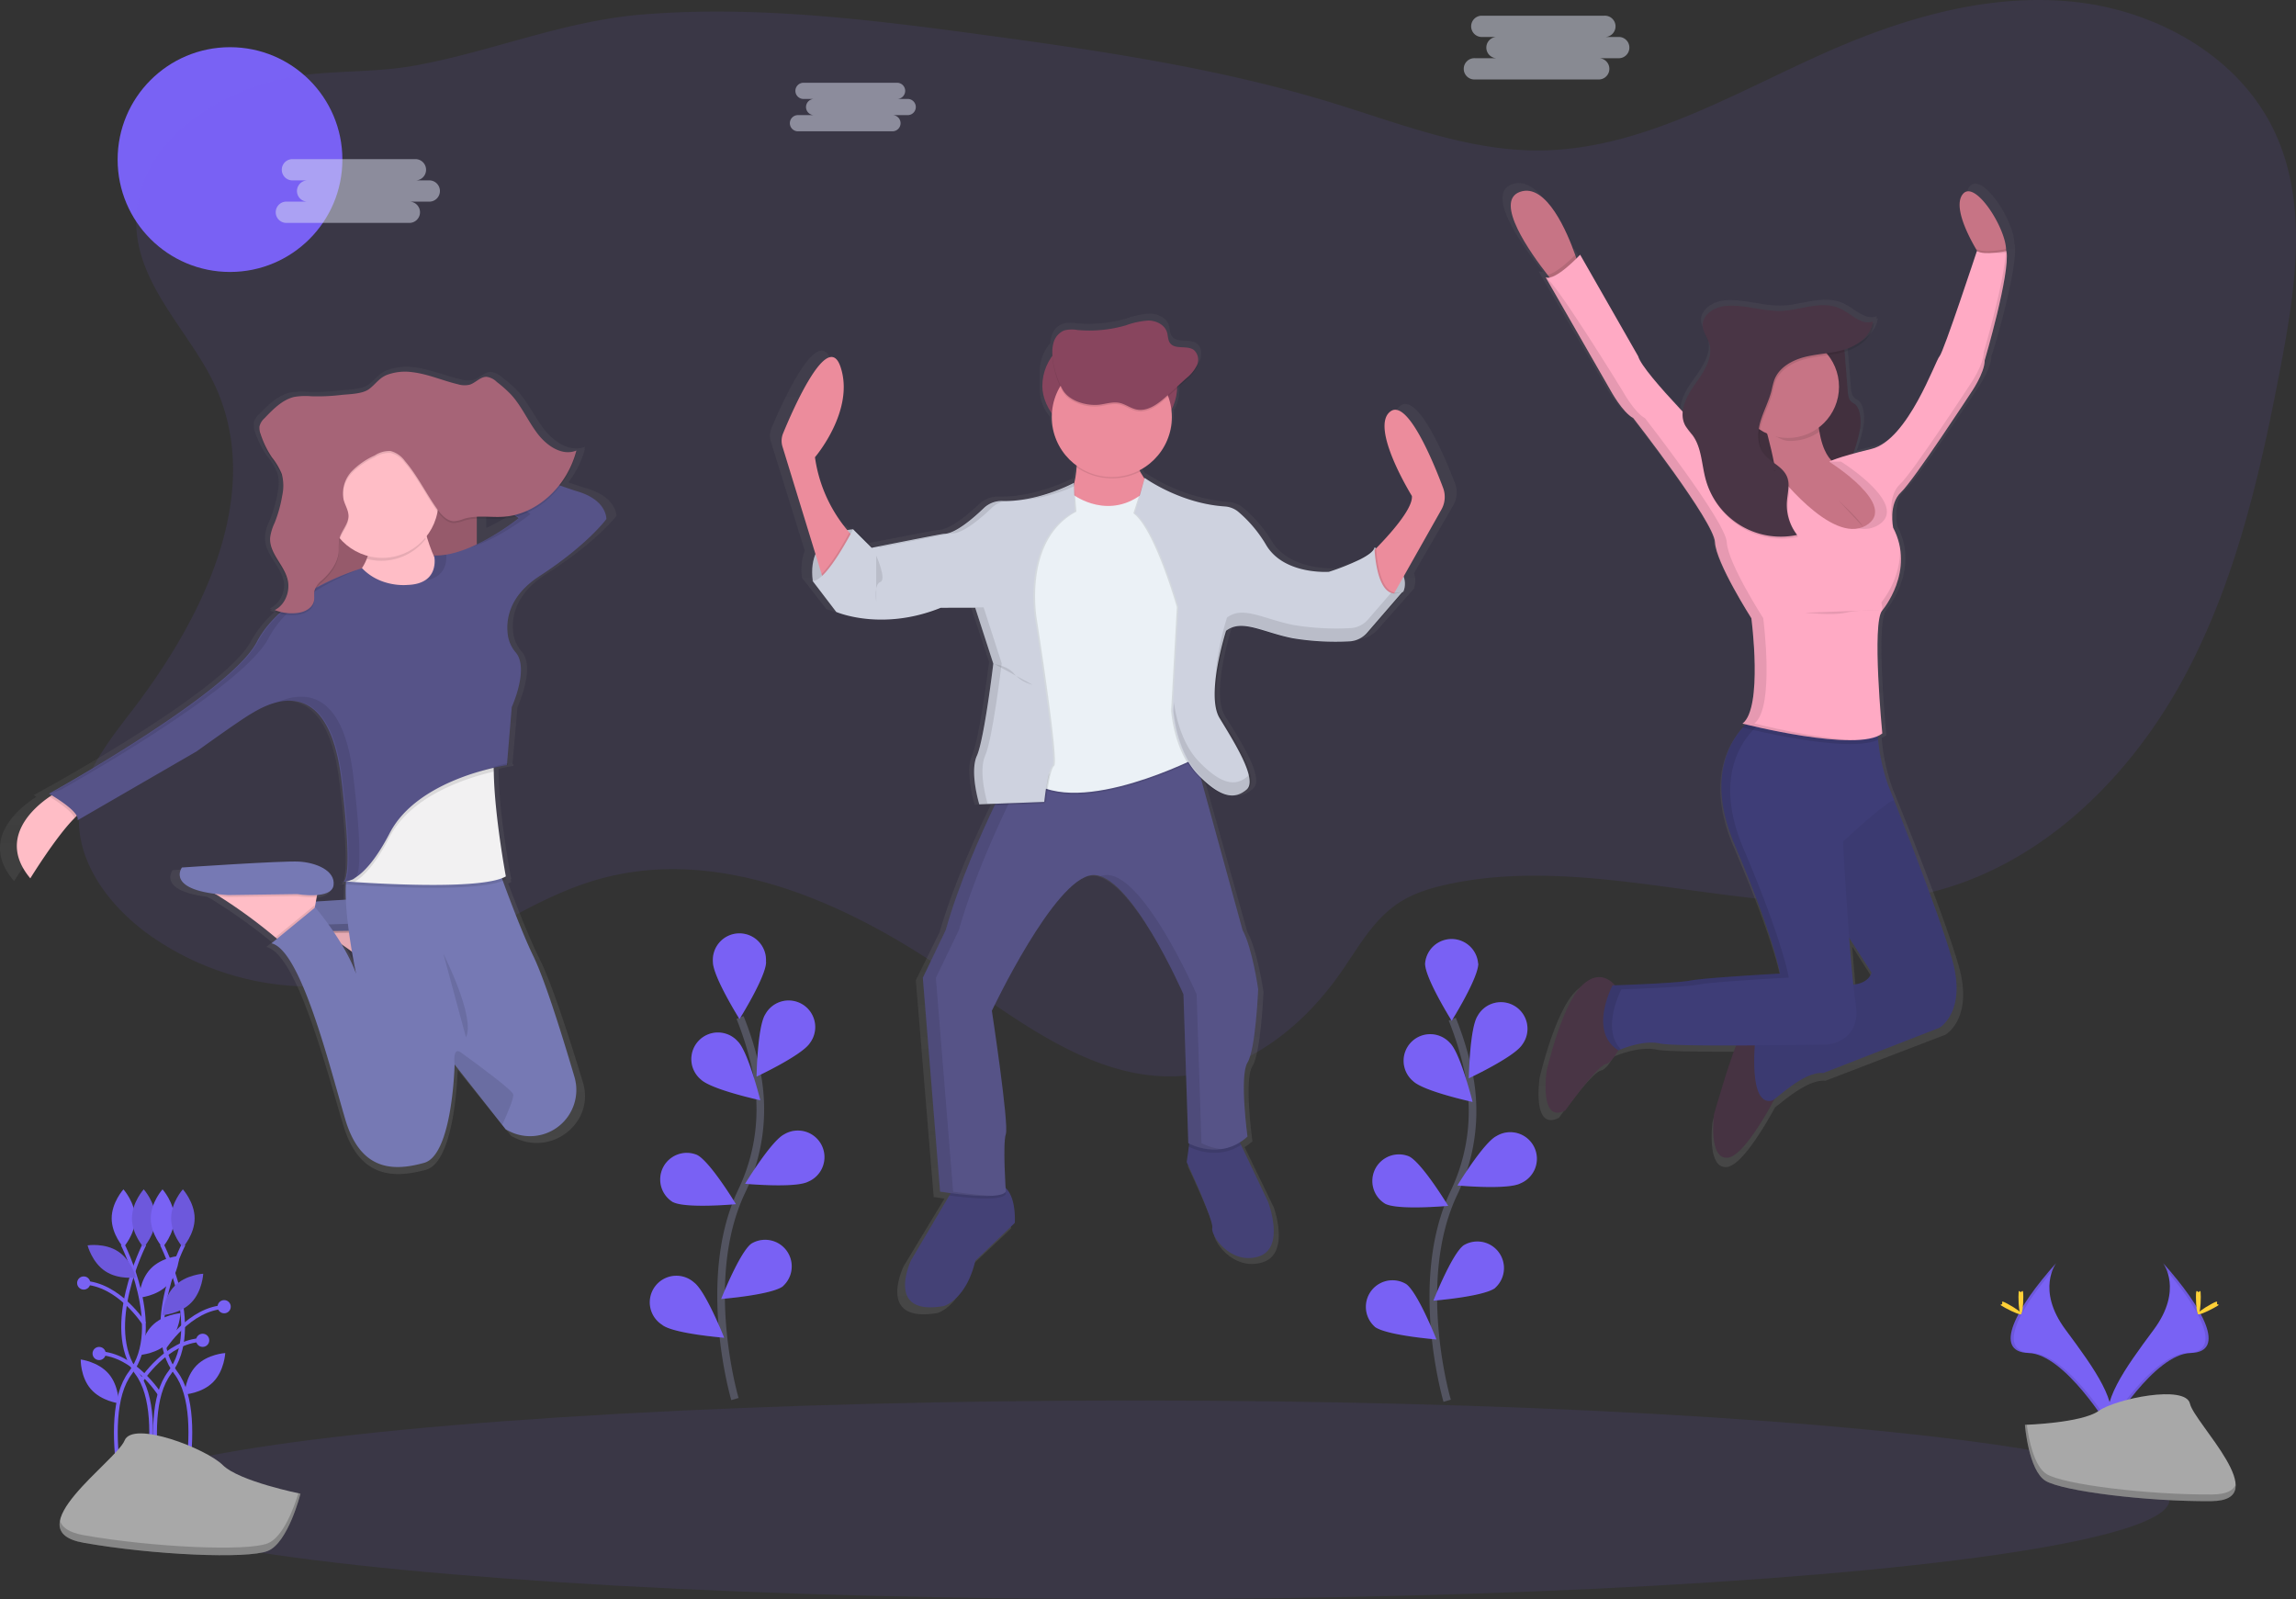 <svg xmlns="http://www.w3.org/2000/svg" xmlns:xlink="http://www.w3.org/1999/xlink" width="603.885" height="420.574" viewBox="0 0 603.885 420.574">
  <rect x="0" y="0" width="603.885" height="420.574" fill="#333333" stroke="none"/>
  <defs>
    <linearGradient id="linear-gradient" x1="0.5" y1="1" x2="0.5" gradientUnits="objectBoundingBox">
      <stop offset="0" stop-color="gray" stop-opacity="0.251"/>
      <stop offset="0.54" stop-color="gray" stop-opacity="0.122"/>
      <stop offset="1" stop-color="gray" stop-opacity="0.102"/>
    </linearGradient>
    <linearGradient id="linear-gradient-2" x1="0.495" y1="1.014" x2="0.495" y2="0" xlink:href="#linear-gradient"/>
    <linearGradient id="linear-gradient-3" x1="0.5" y1="1" x2="0.5" y2="0" xlink:href="#linear-gradient"/>
    <linearGradient id="linear-gradient-4" x1="0.5" y1="1" x2="0.5" y2="0" xlink:href="#linear-gradient"/>
  </defs>
  <g id="undraw_celebration_0jvk" transform="translate(0.02 -0.02)">
    <circle id="Ellipse_17" data-name="Ellipse 17" cx="29.558" cy="29.558" r="29.558" transform="translate(30.917 12.431)" fill="#7962f4"/>
    <path id="Path_224" data-name="Path 224" d="M193.853,221.4c12.411,28.032-3.421,60.311-22.056,84.617-6.237,8.151-13.123,16.7-13.987,26.919-1.043,12.506,7.426,24,17.471,31.516a73.567,73.567,0,0,0,65.156,11.018c18.845-5.97,34.689-19.455,53.7-24.891,31.789-9.1,65.486,5.989,92.711,24.8,19.271,13.294,39.909,29.494,63.14,26.646,16.346-2,30.219-13.479,39.635-26.989,4.546-6.523,8.5-13.835,15.119-18.234,3.936-2.619,8.558-4.005,13.18-5,42.21-9.022,87.008,13,128.658,1.672,28.134-7.629,50.564-29.882,64.514-55.485s20.46-54.513,25.883-83.155c3.853-20.345,7.051-42.324-1.806-61.036-9.371-19.811-31.065-31.821-52.866-34.072s-43.666,3.961-63.751,12.722c-25.095,10.974-49.693,26.334-77.083,26.385-18.654.038-36.443-7.121-54.277-12.582-29.819-9.124-60.826-13.657-91.725-17.84-29.583-4.005-59.459-7.731-89.22-5.366-21.057,1.672-39.654,9.721-60.088,13.447-13.32,2.429-26.7.636-39.775,4.7-16.1,5.035-32.654,16.7-33.544,35.076C172,193.762,187.273,206.529,193.853,221.4Z" transform="translate(-136.989 -119.24)" fill="#7962f4" opacity="0.1"/>
    <path id="Path_225" data-name="Path 225" d="M623.782,293.606c-2.715-7.076-9.715-23.709-14.324-20.409-5.824,4.171,5.824,22.6,5.824,22.6.331,3.382-6.218,10.421-9.728,13.93v-.439a1.527,1.527,0,0,1-.153.381l-.292-.159a1.907,1.907,0,0,1-.413.757,7.426,7.426,0,0,0-.032-.757c-.674,2.855-12.436,6.472-12.436,6.472h-.865c-3.268,0-11.775-.738-15.717-7.045a34.88,34.88,0,0,0-7.712-9,6.567,6.567,0,0,0-3.656-1.386,47.038,47.038,0,0,1-21.471-7.388l-.324-.223-.07.2c-.413-.591-.814-1.221-1.189-1.869h0l-.191-.35a15.971,15.971,0,0,0,8.806-14.2v-.331a10.878,10.878,0,0,0,1.462-5.449v-1.907l2.486-2.213a10.223,10.223,0,0,0,2.893-3.471,4.115,4.115,0,0,0,.305-1.78,3.084,3.084,0,0,0-1.17-2.759c-1.907-1.316-5.086,0-6.466-1.831-.636-.827-.521-1.952-.833-2.925-.636-1.977-2.925-3.045-5.042-3.077a21.781,21.781,0,0,0-6.18,1.316,36.285,36.285,0,0,1-13.161,1.233,8.6,8.6,0,0,0-3.6.127,4.965,4.965,0,0,0-2.925,3.4,7.991,7.991,0,0,0-.28,1.742,10.961,10.961,0,0,0-2.759,7.254v4.889a10.955,10.955,0,0,0,2.639,7.115,15.9,15.9,0,0,0,6.657,11.6v.388l.083.051a26.289,26.289,0,0,1-.7,4.5v-.324s-8.9,4.737-18.438,4.851h-1.049a7.1,7.1,0,0,0-5.086,1.907c-2.823,2.658-7.769,6.86-10.808,6.86-.636,0-16.683,3.134-19.341,3.656l-4.966-4.864-.153.286-.292-.286a12.077,12.077,0,0,0-1.615.235,38.484,38.484,0,0,1-8.806-19.423s10.98-12.506,6.943-24.16C456.188,251.4,446.7,272.682,444,279.1a5.125,5.125,0,0,0-.165,3.529l8.92,28.75a13.485,13.485,0,0,0-.706,6.994h-.1l6.5,8.335a34.309,34.309,0,0,0,12.538,2.047,43.831,43.831,0,0,0,16.365-3.141h1.507l-.286.108h7.737l4.921,14.884c-.165,1.354-2.543,20.256-4.451,24.484a10.624,10.624,0,0,0-.75,4.451,33.975,33.975,0,0,0,1.418,8.615l4.311-.159-.165.337c-3.649,7.483-9.747,20.816-13.352,33.277l-6.275,12.716,4.7,57.03h.191l.362.057h0c.509.076,1.272.191,2.276.318l-.369.636-10.37,17.166s-7.394,15.138,8.965,12.283c0,0,6.046-1.755,8.513-12.08l10.758-10.09s.5-6.7-2.543-9.378c-.191-3.1-.674-12.137.07-14.312.9-2.632-3.815-32.9-3.815-32.9s17.026-35.318,27.339-36.2a5.652,5.652,0,0,1,2.232.292c8.475,2.759,18.743,23.251,21.763,29.628h0l.14.292v.057l.114.248v.07l.1.216v.057l.089.2v.045l.076.159v.064l.057.121v.051l.038.089v.108h0l.032.076,1.342,39.705h0l.133.07h.064l-.114.82-.585,4.1s7.394,15.577,6.943,17.548,4.927,9.874,12.544,7.68,3.084-14.56,3.084-14.56l-7.337-15.119-.324-.674a14.421,14.421,0,0,0,2.06-1.532s-2.238-16.232,0-19.741,2.912-19.525,2.912-19.525-1.57-10.967-4.26-15.793l-11.266-40.214c3.376,3.141,6,4.368,8.2,4.285h.362a5.475,5.475,0,0,0,2.759-.687,7.779,7.779,0,0,0,1.272-.9,2.008,2.008,0,0,0,.21-.21h0c3.134-2.632-3.586-12.945-7.394-19.074-3.669-5.913,1.386-21.979,1.768-23.175a6.065,6.065,0,0,1,1.087-.636,6.707,6.707,0,0,1,2.492-.54c3.649.127,8.138,2.225,13.695,3.281a64.609,64.609,0,0,0,11.692.909h.229c1.558,0,2.969-.032,4.114-.076a6.949,6.949,0,0,0,2.988-.807h0a9.022,9.022,0,0,0,2.124-1.717l9.753-11.018-.254.121a5.481,5.481,0,0,0,0-3.878l10.306-17.8a6.771,6.771,0,0,0,.5-5.868Z" transform="translate(-241.108 -166.485)" fill="url(#linear-gradient)"/>
    <path id="Path_226" data-name="Path 226" d="M528.345,619.1l-10.382,9.95c-2.378,10.173-8.221,11.9-8.221,11.9-15.787,2.81-8.653-12.08-8.653-12.08L511.1,611.919l1.233-2.092s7.14-2.162,11.9-.865a4.071,4.071,0,0,1,1.621.877C528.835,612.428,528.345,619.1,528.345,619.1Z" transform="translate(-261.461 -297.444)" fill="#444176"/>
    <path id="Path_227" data-name="Path 227" d="M634.8,620.391c-7.356,2.162-12.544-5.62-12.08-7.572S616,595.538,616,595.538l.56-4.044.521-3.745,12.08.865,1.138,2.391,7.083,14.909S642.156,618.23,634.8,620.391Z" transform="translate(-303.899 -289.869)" fill="#444176"/>
    <path id="Path_228" data-name="Path 228" d="M532.628,611.513c-1.138,1.952-10.363.966-14.858.356L519,609.777s7.14-2.162,11.9-.865a4.07,4.07,0,0,1,1.621.877C532.584,610.845,532.628,611.513,532.628,611.513Z" transform="translate(-268.122 -297.426)" opacity="0.1"/>
    <path id="Path_229" data-name="Path 229" d="M630.625,590.985c-6.186,4.12-12.773,1-13.765.49l.521-3.745,12.08.865Z" transform="translate(-304.212 -289.862)" opacity="0.1"/>
    <path id="Path_230" data-name="Path 230" d="M592.229,510.862c-2.162,3.459,0,19.468,0,19.468-7.14,6.491-15.57,1.729-15.57,1.729l-1.272-39.146S561.33,460.685,551.38,461.55s-26.385,35.687-26.385,35.687,4.54,29.844,3.675,32.425,0,15.138,0,15.138c-1.513,2.594-17.3,0-17.3,0l-4.54-56.236,6.027-12.55c3.465-12.283,9.352-25.432,12.875-32.807,1.748-3.669,2.918-5.906,2.918-5.906l11.508-2.4,37.353-7.744,13.421,48.854c2.594,4.756,4.107,15.57,4.107,15.57S594.391,507.4,592.229,510.862Z" transform="translate(-264.138 -231.38)" fill="#565387"/>
    <g id="Group_11" data-name="Group 11" transform="translate(242.667 195.754)" opacity="0.1">
      <path id="Path_231" data-name="Path 231" d="M606.872,551.749,605.6,512.6s-14.057-32.228-24.007-31.364a5.418,5.418,0,0,0-1.3.292c9.7,3.223,21.852,31.071,21.852,31.071l1.272,39.146a15.259,15.259,0,0,0,8.6,1.57,15.3,15.3,0,0,1-5.144-1.57Z" transform="translate(-533.56 -446.825)"/>
      <path id="Path_232" data-name="Path 232" d="M514.788,544.8l-4.54-56.236L516.3,476c3.465-12.284,9.353-25.432,12.875-32.807,1.748-3.669,2.918-5.906,2.918-5.906l11.508-2.4,34.1-7.089-.184-.68-37.372,7.769-11.508,2.4s-1.17,2.238-2.918,5.906c-3.535,7.375-9.41,20.549-12.875,32.807l-6.053,12.544,4.54,56.236s8.621,1.418,13.733,1.106A102.144,102.144,0,0,1,514.788,544.8Z" transform="translate(-506.79 -427.12)"/>
    </g>
    <path id="Path_233" data-name="Path 233" d="M471.833,338.21s-12.328.636-10.6,13.625l3.459.432,5.188-5.62,2.594-4.756V340.81Z" transform="translate(-247.471 -198.984)" fill="#ced2df"/>
    <path id="Path_234" data-name="Path 234" d="M471.833,338.21s-12.328.636-10.6,13.625l3.459.432,5.188-5.62,2.594-4.756V340.81Z" transform="translate(-247.471 -198.984)" opacity="0.1"/>
    <path id="Path_235" data-name="Path 235" d="M693.349,345.69s10.173,5.4,7.572,11.679l-3.242,1.272-4.323-2.378-.636-5.62.432-3.891Z" transform="translate(-331.841 -201.708)" fill="#ced2df"/>
    <path id="Path_236" data-name="Path 236" d="M693.349,345.69s10.173,5.4,7.572,11.679l-3.242,1.272-4.323-2.378-.636-5.62.432-3.891Z" transform="translate(-331.841 -201.708)" opacity="0.1"/>
    <rect id="Rectangle_9" data-name="Rectangle 9" width="35.471" height="26.818" rx="13.409" transform="translate(274.132 88.179)" fill="#88455e"/>
    <path id="Path_237" data-name="Path 237" d="M467.144,314.087l-7.572,12.08-.636-2.149L448.649,290.5a5.157,5.157,0,0,1,.159-3.478c2.6-6.32,11.768-27.339,15.094-17.516,3.891,11.444-6.708,23.791-6.708,23.791a38.1,38.1,0,0,0,9.047,19.8C466.8,313.75,467.144,314.087,467.144,314.087Z" transform="translate(-242.864 -173.024)" fill="#ec8c9c"/>
    <path id="Path_238" data-name="Path 238" d="M691.16,327.227s11.9-11.247,11.444-15.787c0,0-11.247-18.164-5.62-22.253,4.451-3.255,11.209,13.148,13.828,20.123a6.8,6.8,0,0,1-.451,5.722L696.145,340.2Z" transform="translate(-331.273 -180.976)" fill="#ec8c9c"/>
    <path id="Path_239" data-name="Path 239" d="M567.1,299.925s2.162,13.841-4.107,19.036,17.955,5.163,17.955,5.163l8.653-8s-9.95-9.3-6.924-16.219Z" transform="translate(-284.217 -185.031)" fill="#ec8c9c"/>
    <path id="Path_240" data-name="Path 240" d="M559.141,324.275s9.3,6.924,18.6-.865l15.138,31.363-.865,38.281s-31.364,16.219-44.34,6.275-2.162-15.138-2.162-15.138l-3.026-29.412,3.242-19.036s5.837-9.085,6.275-9.085S559.141,324.275,559.141,324.275Z" transform="translate(-276.686 -193.594)" opacity="0.1"/>
    <path id="Path_241" data-name="Path 241" d="M559.145,323.595s9.3,6.936,18.6-.865l15.138,31.363-.865,38.281s-31.364,16.219-44.34,6.275-2.162-15.138-2.162-15.138L542.493,354.1l3.242-19.036s5.837-9.085,6.275-9.085S559.145,323.595,559.145,323.595Z" transform="translate(-276.69 -193.346)" fill="#ebf1f6"/>
    <path id="Path_242" data-name="Path 242" d="M530.217,319s-8.818,5.023-18.393,4.775a6.777,6.777,0,0,0-4.889,1.869c-2.727,2.619-7.5,6.765-10.459,6.765-.636,0-19.036,3.675-19.036,3.675l-4.864-4.864s-7.248,14.165-10.707,13.517l6.275,8.221s11.9,5.188,27.466-1.081H504.7l4.756,14.706s-2.378,19.9-4.323,24.224.636,12.76.636,12.76l17.084-.636s.865-8.437,2.162-9.537-4.54-38.281-4.54-38.281-3.891-20.981,10.382-28.547Z" transform="translate(-247.763 -191.987)" opacity="0.1"/>
    <path id="Path_243" data-name="Path 243" d="M550.98,439.38a56.464,56.464,0,0,0-1.341,7.8l-13.078.5c1.748-3.669,2.918-5.906,2.918-5.906Z" transform="translate(-274.966 -235.831)" opacity="0.1"/>
    <path id="Path_244" data-name="Path 244" d="M473.168,340.528l-7.572,12.08-.636-2.149c2.778-2.759,6.034-8.526,7.331-10.929A12.823,12.823,0,0,0,473.168,340.528Z" transform="translate(-248.888 -199.465)" opacity="0.1"/>
    <path id="Path_245" data-name="Path 245" d="M529.959,319s-9.257,5.023-18.826,4.775a6.778,6.778,0,0,0-4.889,1.869c-2.727,2.619-7.5,6.765-10.459,6.765-.636,0-19.036,3.675-19.036,3.675l-4.883-4.87s-7.248,14.165-10.707,13.517l6.275,8.221s11.9,5.188,27.466-1.081h9.085l4.756,14.7s-2.378,19.9-4.323,24.224.636,12.76.636,12.76l17.084-.636s.865-8.437,2.162-9.537-4.539-38.281-4.539-38.281-3.891-20.981,10.382-28.547Z" transform="translate(-247.504 -191.987)" fill="#ced2df"/>
    <path id="Path_246" data-name="Path 246" d="M596.922,316.94a42.087,42.087,0,0,0,20.606,7.5,6.263,6.263,0,0,1,3.529,1.367,34.154,34.154,0,0,1,7.445,8.9c4.756,7.788,16.435,6.924,16.435,6.924s11.355-3.567,12-6.358c0,0,.324,15.259,7.464,11.571l-9.391,10.821a6.625,6.625,0,0,1-4.737,2.282,69.624,69.624,0,0,1-14.833-.82c-7.788-1.513-13.409-5.188-17.516-1.946,0,0-5.4,16.867-1.729,22.927s10.173,16.219,7.14,18.819-6.708,2.378-12.76-3.891-6.708-16.867-6.708-16.867l1.513-27.25s-5.836-20.549-11.444-24.656Z" transform="translate(-295.864 -191.237)" opacity="0.1"/>
    <path id="Path_247" data-name="Path 247" d="M665.744,346.694l-9.416,10.866a6.619,6.619,0,0,1-2.27,1.691h0a6.594,6.594,0,0,1-2.454.579,68.8,68.8,0,0,1-14.833-.82c-7.286-1.418-12.678-4.724-16.709-2.492a5.909,5.909,0,0,0-.814.54s-5.4,16.867-1.729,22.927,10.173,16.219,7.14,18.819a6.992,6.992,0,0,1-1.691,1.1c-2.721,1.227-6.1.165-11.069-4.991-6.053-6.275-6.708-16.867-6.708-16.867L606.7,350.8s-5.837-20.549-11.444-24.656l2.473-8.869c1.7,1.157,10.211,6.593,20.727,7.286a6.263,6.263,0,0,1,3.529,1.367,34.182,34.182,0,0,1,7.445,8.9c4.756,7.788,16.435,6.924,16.435,6.924a63.12,63.12,0,0,0,8.183-3.255h0a12.473,12.473,0,0,0,3.815-2.543,1.907,1.907,0,0,0,.413-.763S658.61,350.369,665.744,346.694Z" transform="translate(-296.345 -191.357)" opacity="0.1"/>
    <path id="Path_248" data-name="Path 248" d="M665.053,346.794l-9.41,10.878a6.618,6.618,0,0,1-1.831,1.475h0a6.6,6.6,0,0,1-2.886.795,68.8,68.8,0,0,1-14.833-.82c-7.026-1.367-12.3-4.5-16.27-2.708a5.884,5.884,0,0,0-1.272.757s-5.4,16.867-1.729,22.927,10.173,16.219,7.14,18.819a7.5,7.5,0,0,1-1.272.884c-2.8,1.545-6.256.636-11.5-4.775-6.053-6.275-6.708-16.867-6.708-16.867l1.513-27.25s-5.836-20.549-11.444-24.656l2.594-9.3.312.216c1.7,1.157,10.211,6.593,20.727,7.286a6.262,6.262,0,0,1,3.529,1.367,34.179,34.179,0,0,1,7.445,8.9c4.756,7.788,16.435,6.924,16.435,6.924a63.119,63.119,0,0,0,8.183-3.255h0c1.965-1,3.567-2.1,3.815-3.109v.547C657.779,338.452,658.733,350.043,665.053,346.794Z" transform="translate(-296.086 -191.241)" fill="#ced2df"/>
    <path id="Path_249" data-name="Path 249" d="M585.745,300.45H569.85a38.892,38.892,0,0,1,.3,7.63,16.34,16.34,0,0,0,16.8,1.208C585.42,306.465,584.492,303.26,585.745,300.45Z" transform="translate(-287.09 -185.231)" opacity="0.1"/>
    <circle id="Ellipse_18" data-name="Ellipse 18" cx="15.787" cy="15.787" r="15.787" transform="translate(276.618 93.913)" fill="#ec8c9c"/>
    <path id="Path_250" data-name="Path 250" d="M572.777,274.671c1.761-.21,3.522-.833,5.258-.483,1.577.318,2.918,1.405,4.495,1.736,3.039.636,5.862-1.6,8.157-3.688l4.959-4.514a10.121,10.121,0,0,0,2.8-3.421,3.433,3.433,0,0,0-.839-4.044c-1.812-1.272-4.934,0-6.243-1.806-.591-.814-.5-1.907-.807-2.88-.636-1.946-2.823-3.007-4.87-3.033a21.544,21.544,0,0,0-5.964,1.272A34.332,34.332,0,0,1,567,255.026a8.125,8.125,0,0,0-3.478.121A4.864,4.864,0,0,0,560.7,258.5c-.979,3.459.693,9.035,2.372,12.131S569.427,275.085,572.777,274.671Z" transform="translate(-283.653 -167.782)" opacity="0.1"/>
    <path id="Path_251" data-name="Path 251" d="M572.777,273.991c1.761-.21,3.522-.833,5.258-.483,1.577.318,2.918,1.405,4.495,1.736,3.039.636,5.862-1.6,8.157-3.688l4.959-4.514a10.121,10.121,0,0,0,2.8-3.421,3.433,3.433,0,0,0-.839-4.044c-1.812-1.272-4.934,0-6.243-1.806-.591-.814-.5-1.907-.807-2.88-.636-1.946-2.823-3.007-4.87-3.033a21.544,21.544,0,0,0-5.964,1.272A34.332,34.332,0,0,1,567,254.346a8.126,8.126,0,0,0-3.478.121,4.864,4.864,0,0,0-2.823,3.351c-.979,3.459.693,9.035,2.372,12.131S569.427,274.373,572.777,273.991Z" transform="translate(-283.653 -167.534)" fill="#88455e"/>
    <path id="Path_252" data-name="Path 252" d="M536.55,394s3.459.432,5.188,2.594a9.32,9.32,0,0,0,4.756,2.81" transform="translate(-274.962 -219.303)" opacity="0.1"/>
    <path id="Path_253" data-name="Path 253" d="M487.489,349.09s2.823,6.3,1.081,6.936-1.081,5.188-1.081,5.188" transform="translate(-257.049 -202.946)" opacity="0.1"/>
    <g id="Group_12" data-name="Group 12" transform="translate(231.216 127.114)" opacity="0.1">
      <path id="Path_254" data-name="Path 254" d="M488.977,338.764s18.381-3.675,19.016-3.675c2.963,0,7.731-4.145,10.459-6.765a6.676,6.676,0,0,1,2.963-1.647h-.235a6.777,6.777,0,0,0-4.889,1.869c-2.728,2.619-7.5,6.765-10.459,6.765-.515,0-12.277,2.333-17.052,3.281Z" transform="translate(-488.78 -321.897)"/>
      <path id="Path_255" data-name="Path 255" d="M561.339,319.967v-.807a45.893,45.893,0,0,1-14.089,4.508A43.539,43.539,0,0,0,561.339,319.967Z" transform="translate(-510.075 -319.16)"/>
      <path id="Path_256" data-name="Path 256" d="M527.519,422.21s-2.594-8.437-.636-12.76,4.323-24.224,4.323-24.224l-4.743-14.706h-9.111l-.553.216h7.471l4.737,14.712s-2.378,19.9-4.323,24.224.636,12.76.636,12.76L542.4,421.8v-.134Z" transform="translate(-498.985 -337.866)"/>
    </g>
    <g id="Group_13" data-name="Group 13" transform="translate(308.611 155.566)" opacity="0.1">
      <path id="Path_257" data-name="Path 257" d="M629.991,429.238a7.5,7.5,0,0,1-1.272.884c-2.8,1.545-6.256.636-11.5-4.775-4.807-4.978-6.205-12.716-6.58-15.647l-.127,2.238s.636,10.6,6.708,16.867c5.245,5.43,8.7,6.32,11.5,4.775a7.5,7.5,0,0,0,1.272-.884c.909-.782.96-2.251.483-4.082A2,2,0,0,1,629.991,429.238Z" transform="translate(-610.51 -380.587)"/>
      <path id="Path_258" data-name="Path 258" d="M674.149,364.222l-6.123,7.076a6.618,6.618,0,0,1-1.831,1.475h0a6.6,6.6,0,0,1-2.886.795,68.8,68.8,0,0,1-14.833-.82c-7.025-1.367-12.3-4.5-16.27-2.708a5.877,5.877,0,0,0-1.272.757s-3.49,10.9-2.956,18.317a71.529,71.529,0,0,1,2.956-14.858,5.88,5.88,0,0,1,1.272-.757c3.98-1.787,9.244,1.342,16.27,2.708a69.609,69.609,0,0,0,14.833.82,6.6,6.6,0,0,0,2.886-.795h0a6.618,6.618,0,0,0,1.831-1.456l9.416-10.866a3.707,3.707,0,0,1-3.293.312Z" transform="translate(-616.852 -363.91)"/>
    </g>
    <path id="Path_259" data-name="Path 259" d="M265.74,486.89a.49.49,0,0,0,.579.076,1.972,1.972,0,0,1-.579-.076Z" transform="translate(-176.33 -253.135)" fill="url(#linear-gradient-2)"/>
    <path id="Path_260" data-name="Path 260" d="M279.3,302.933c-1.144-.331-2.778-.871-4.743-1.558a24.873,24.873,0,0,0,4.393-8.85l-.165.064c.057-.2.114-.388.165-.591-3.77,1.532-7.941-1.062-10.6-4.393s-4.451-7.464-7.362-10.529a33.7,33.7,0,0,0-3.9-3.363,5.4,5.4,0,0,0-2.829-1.386c-1.7-.051-3.026,1.615-4.66,2.1a6.358,6.358,0,0,1-3.249-.121c-4.215-.966-8.265-2.753-12.57-3.223a14.731,14.731,0,0,0-6.822.769c-2.162.82-3.147,2.454-4.9,3.764-1.907,1.405-5.633,1.373-7.852,1.621a56.266,56.266,0,0,1-8.113.337,18.991,18.991,0,0,0-4.667.172c-3.223.706-5.811,3.268-8.227,5.722a4.241,4.241,0,0,0-1.361,2.13,2.689,2.689,0,0,0,0,.706,4.584,4.584,0,0,0,.324,1.876,24.8,24.8,0,0,0,3.122,6.212,17.938,17.938,0,0,1,2.7,4.412,8.564,8.564,0,0,1,.413,2.543,18.5,18.5,0,0,1-.286,2.734,34.333,34.333,0,0,1-2.092,7.28,13.224,13.224,0,0,0-1.221,3.815,6.078,6.078,0,0,0,0,.814c-.159,4.2,4.075,7.216,4.9,11.387a6.8,6.8,0,0,1,.121,1.049,7.1,7.1,0,0,1-3.758,6.154c.191.076.388.14.585.2a5.3,5.3,0,0,1-.585.318,11.863,11.863,0,0,0,1.221.394,28.356,28.356,0,0,0-6.173,7.629c-7.356,13.695-57.177,40.519-57.177,40.519l.738.42-.6.388c-4.311,2.867-14.426,11.228-5.283,21.8,0,0,7.14-11.266,12.144-16.066.223-.216.445-.413.636-.6a1.462,1.462,0,0,1,.191,1.157l32.756-18.406s11.641-8.151,14.89-9.988a26.8,26.8,0,0,1,7.382-3.179l-.381.159a14.954,14.954,0,0,1,3.758-.534c5.8.089,12.08,4.336,14.146,21.153,2.772,22.52,1.488,26.582.6,27.135a1.633,1.633,0,0,1-.324-.057.554.554,0,0,0,.089.064,1.7,1.7,0,0,1-.356-.064.509.509,0,0,0,.483.114.451.451,0,0,0,.362-.045h0a3.77,3.77,0,0,0,.439,0,4.674,4.674,0,0,1-.045.636c-.045,0-.261.121,0,.134h0c-.07,1.272-.064,2.651,0,4.094-2.88.159-5.76.331-8.265.483l.223-1.189.1-.534c2.213-.178,4.311-.827,4.559-2.619.54-3.942-4.87-6.046-9.473-6.307s-32.209,1.577-32.209,1.577-4.139,5.36,8.99,6.994l1.214.636a145.93,145.93,0,0,1,15.462,10.986l.464.369-1.5,1.221c8.119,1.837,15.971,32.864,20.3,47.048s13.8,13.669,21.655,11.565c7.356-1.971,8.265-23.333,8.386-26.016V455.9l13.085,16.162.992,1.227q.572.3,1.132.56c9.906,4.711,20.848-4.323,17.739-14.623-3.147-10.382-8.03-25.737-11.285-32.228-2.728-5.436-6.25-14.464-8.386-20.116a6.787,6.787,0,0,0,.807-.388s-.051-.254-.134-.718l.134-.07s-3.179-16.353-3.319-27.975v-1.011c2.365-.54,3.866-.75,3.866-.75l.044-.509-.273.057,1.316-15.062s4.832-10.281,1.132-14.56a8.99,8.99,0,0,1-2.168-4.451c-.636-3.936,0-10.5,8.615-15.958,13.263-8.411,18.438-15.259,18.438-15.259S287.422,305.324,279.3,302.933Zm-26.341,10.452v-6.962c2.46-.121,4.972.165,7.445,0a18.84,18.84,0,0,0,3.592-.6l.6.413a65.486,65.486,0,0,1-11.635,7.153ZM215.356,422.512c.973.674,1.952,1.373,2.912,2.079.6,3.433,1.125,5.856,1.163,6.027A47.6,47.6,0,0,0,215.356,422.512Z" transform="translate(-125.1 -174.496)" fill="url(#linear-gradient-3)"/>
    <path id="Path_261" data-name="Path 261" d="M282.779,500.32l-.572,3.109-.439,2.378-.8,4.349-7.769,5.436s-.7-.6-1.857-1.545a136.173,136.173,0,0,0-14.788-10.808,16.531,16.531,0,0,0-4.063-1.876Z" transform="translate(-171.504 -258.026)" fill="#ffbdc6"/>
    <path id="Path_262" data-name="Path 262" d="M282.775,500.32l-.572,3.109a24.16,24.16,0,0,1-5.124-.261l-18.126.261c-.858-.051-1.659-.121-2.41-.2a16.532,16.532,0,0,0-4.063-1.876Z" transform="translate(-171.501 -258.026)" opacity="0.1"/>
    <path id="Path_263" data-name="Path 263" d="M273.476,499.08s9.066,1.551,9.581-2.333-4.66-5.932-9.054-6.224-30.823,1.564-30.823,1.564-4.66,6.212,12.169,7.248Z" transform="translate(-167.898 -254.446)" fill="#7679b4"/>
    <path id="Path_264" data-name="Path 264" d="M282.779,500.32l-.572,3.109-.439,2.378-.8,4.349-7.769,5.436s-.7-.6-1.857-1.545a136.173,136.173,0,0,0-14.788-10.808,16.531,16.531,0,0,0-4.063-1.876Z" transform="translate(-171.504 -258.026)" opacity="0.1"/>
    <path id="Path_265" data-name="Path 265" d="M282.775,500.32l-.572,3.109a24.16,24.16,0,0,1-5.124-.261l-18.126.261c-.858-.051-1.659-.121-2.41-.2a16.532,16.532,0,0,0-4.063-1.876Z" transform="translate(-171.501 -258.026)" opacity="0.1"/>
    <path id="Path_266" data-name="Path 266" d="M273.476,499.08s9.066,1.551,9.581-2.333-4.66-5.932-9.054-6.224-30.823,1.564-30.823,1.564-4.66,6.212,12.169,7.248Z" transform="translate(-167.898 -254.446)" opacity="0.1"/>
    <rect id="Rectangle_10" data-name="Rectangle 10" width="47.385" height="56.191" transform="translate(77.998 116.961)" fill="#a66477"/>
    <rect id="Rectangle_11" data-name="Rectangle 11" width="47.385" height="56.191" transform="translate(77.998 116.961)" opacity="0.1"/>
    <path id="Path_267" data-name="Path 267" d="M150.091,451.827a7.591,7.591,0,0,0-2.886,2.041c-4.787,4.73-11.616,15.825-11.616,15.825-8.748-10.414.935-18.648,5.086-21.477,1-.687,1.678-1.055,1.678-1.055Z" transform="translate(-127.636 -238.665)" fill="#ffbdc6"/>
    <path id="Path_268" data-name="Path 268" d="M284.93,331.09s2.333,16.314,10.357,20.2-10.357,11.133-10.357,11.133L259.81,353.1s14.242-4.66,11.393-18.387Z" transform="translate(-174.17 -196.391)" fill="#ffbdc6"/>
    <path id="Path_269" data-name="Path 269" d="M239.649,485.45l-.572,3.109-.439,2.378-.8,4.349-7.769,5.436s-.7-.6-1.856-1.545a136.186,136.186,0,0,0-14.788-10.808,16.53,16.53,0,0,0-4.063-1.876Z" transform="translate(-155.796 -252.61)" fill="#ffbdc6"/>
    <path id="Path_270" data-name="Path 270" d="M239.645,485.45l-.572,3.109a24.162,24.162,0,0,1-5.124-.261l-18.126.261c-.858-.051-1.659-.121-2.41-.2a16.53,16.53,0,0,0-4.063-1.876Z" transform="translate(-155.792 -252.61)" opacity="0.1"/>
    <path id="Path_271" data-name="Path 271" d="M230.3,484.211s9.066,1.551,9.581-2.333-4.66-5.957-9.066-6.212S200,477.217,200,477.217s-4.66,6.212,12.169,7.248Z" transform="translate(-152.172 -249.038)" fill="#7679b4"/>
    <path id="Path_272" data-name="Path 272" d="M249.4,493.984l-.8,4.349-7.769,5.436s-.7-.6-1.856-1.545l10.274-8.424Z" transform="translate(-166.58 -255.651)" opacity="0.1"/>
    <path id="Path_273" data-name="Path 273" d="M300.085,546.666q-.534-.261-1.081-.553l-.947-1.208L285.545,529.01v.28c-.083,2.639-.985,23.683-8.017,25.622-7.509,2.073-16.575,2.588-20.714-11.393s-11.654-44.537-19.423-46.349l11.52-9.454s7.629,8.9,10.745,17.471c-.114-.547-5.385-25.158-1.036-29.507h37.8s5.824,16.62,9.842,24.859c3.115,6.4,7.788,21.515,10.808,31.745A12.16,12.16,0,0,1,300.085,546.666Z" transform="translate(-166.005 -249.052)" fill="#7679b4"/>
    <path id="Path_274" data-name="Path 274" d="M310.171,462.24c-5.83,3.452-31.465,2.047-39.819,1.488l-2.27-.165c-.248,0,.038-.14.038-.14l.235-2.352,6.212-15.793L307.844,426a28.8,28.8,0,0,0-.846,8.7C307.164,446.135,310.171,462.24,310.171,462.24Z" transform="translate(-177.146 -230.958)" opacity="0.1"/>
    <path id="Path_275" data-name="Path 275" d="M310.014,461.037c-5.83,3.452-31.465,2.047-39.819,1.488l-2.27-.165h-.375l.413-.108,2.047-.54,4.4-17.611,33.277-19.29a28.794,28.794,0,0,0-.846,8.7C307.007,444.926,310.014,461.037,310.014,461.037Z" transform="translate(-176.989 -230.524)" fill="#f2f1f2"/>
    <path id="Path_276" data-name="Path 276" d="M307.06,433.456c-6.765,1.558-21.655,6.142-27.377,17.166-3.815,7.362-6.994,10.522-9.263,11.845l-2.27-.165.038-.14,2.047-.54,4.4-17.611,33.277-19.29A28.8,28.8,0,0,0,307.06,433.456Z" transform="translate(-177.208 -230.492)" opacity="0.1"/>
    <path id="Path_277" data-name="Path 277" d="M147.248,447.17l7.769,4.66a7.591,7.591,0,0,0-2.886,2.041c-.636-1.907-4.718-4.527-6.561-5.646C146.575,447.539,147.248,447.17,147.248,447.17Z" transform="translate(-132.563 -238.668)" opacity="0.1"/>
    <path id="Path_278" data-name="Path 278" d="M265.687,484.3a.464.464,0,0,1-.547-.07A1.87,1.87,0,0,0,265.687,484.3Z" transform="translate(-176.112 -252.166)" opacity="0.1"/>
    <path id="Path_279" data-name="Path 279" d="M239.612,338.554s-6.994.776-11.915-4.4c0,0-20.714,5.957-27.708,19.423s-54.64,39.877-54.64,39.877,8.265,4.66,7.509,6.994l31.332-18.126s11.133-8.03,14.242-9.842,20.2-12.945,23.823,17.351,0,26.7,0,26.7,5.182,1.812,12.716-12.716,30.817-17.866,30.817-17.866l1.272-15.259s4.622-10.122,1.081-14.343a8.965,8.965,0,0,1-2.073-4.381c-.591-3.878,0-10.344,8.265-15.717,12.716-8.265,17.611-15.017,17.611-15.017s.261-4.921-7.509-7.248-39.362-15.017-39.362-15.017l-1.036,4.4L268.9,320.981s-12.43,10.1-22.253,9.842C246.606,330.779,248.418,338.294,239.612,338.554Z" transform="translate(-132.483 -184.692)" fill="#565388"/>
    <path id="Path_280" data-name="Path 280" d="M292.3,338.618a50.868,50.868,0,0,1-1.431-6.358l-13.727,3.649a15.132,15.132,0,0,1-.312,7.916,14.763,14.763,0,0,0,15.469-5.213Z" transform="translate(-180.369 -196.817)" opacity="0.1"/>
    <circle id="Ellipse_19" data-name="Ellipse 19" cx="14.763" cy="14.763" r="14.763" transform="translate(85.767 117.215)" fill="#ffbdc6"/>
    <path id="Path_281" data-name="Path 281" d="M272.554,273.925c4.094.464,7.992,2.225,12.023,3.179a5.938,5.938,0,0,0,3.109.121c1.564-.483,2.836-2.124,4.451-2.073a4.678,4.678,0,0,1,2.708,1.367,32.5,32.5,0,0,1,3.732,3.312c2.778,3.02,4.508,7.089,7.045,10.37s6.536,5.837,10.141,4.33c-2.448,9.537-10.484,16.829-19.169,17.421-3.465.235-6.994-.483-10.37.534a9.079,9.079,0,0,1-2.619.636c-1.907,0-3.484-1.774-4.692-3.5-2.823-4.056-5.086-8.659-8.265-12.353a6.757,6.757,0,0,0-3.77-2.607,6.982,6.982,0,0,0-4.171,1.17,19.8,19.8,0,0,0-6.1,4.234,8.464,8.464,0,0,0-2.06,7.445c.375,1.411,1.24,2.683,1.272,4.164,0,2.352-2.047,4.075-2.46,6.358a24.538,24.538,0,0,0-.1,2.9c-.184,3.141-2.232,5.722-4.381,7.687a5.529,5.529,0,0,0-2,2.778c-.165.807,0,1.666-.108,2.486-.312,2.041-2.346,3.071-4.145,3.338a12.017,12.017,0,0,1-6.218-.738c2.543-1.189,4.063-4.578,3.478-7.629-.8-4.2-5.023-7.216-4.667-11.5a13.307,13.307,0,0,1,1.17-3.783,34.619,34.619,0,0,0,2-7.172,12.15,12.15,0,0,0-.121-5.722,18.065,18.065,0,0,0-2.581-4.349,24.681,24.681,0,0,1-2.988-6.123,4.291,4.291,0,0,1-.286-2.022,4.19,4.19,0,0,1,1.272-2.1c2.314-2.422,4.794-4.946,7.871-5.646a17.649,17.649,0,0,1,4.451-.172,52.294,52.294,0,0,0,7.763-.331c2.124-.248,5.722-.216,7.515-1.6,1.672-1.272,2.619-2.893,4.686-3.707A13.714,13.714,0,0,1,272.554,273.925Z" transform="translate(-164.179 -175.523)" opacity="0.1"/>
    <path id="Path_282" data-name="Path 282" d="M308.48,513.76s8.545,16.829,5.957,22.011" transform="translate(-191.896 -262.921)" opacity="0.1"/>
    <path id="Path_283" data-name="Path 283" d="M325.623,573.459l-12.512-15.895v.28s-.725-5.137,1.659-3.408c5.22,3.777,13.574,9.969,13.752,11.037S326.831,570.827,325.623,573.459Z" transform="translate(-193.545 -277.606)" opacity="0.1"/>
    <g id="Group_14" data-name="Group 14" transform="translate(13.128 114.233)" opacity="0.1">
      <path id="Path_284" data-name="Path 284" d="M303.649,348.88s1.055,4.374-2.359,6.561c5.258-.9,5.487-4.991,5.328-6.771A16.565,16.565,0,0,1,303.649,348.88Z" transform="translate(-202.406 -317.027)"/>
      <path id="Path_285" data-name="Path 285" d="M148.615,412.818s47.646-26.411,54.64-39.877c5.016-9.664,17.1-15.456,23.524-17.961-4.686,1.57-20.453,7.591-26.379,19-6.994,13.466-54.64,39.877-54.64,39.877Z" transform="translate(-145.76 -319.325)"/>
      <path id="Path_286" data-name="Path 286" d="M312.791,328.7c8.106-2.543,15.857-8.818,15.857-8.818L303.788,302.27l.566-2.416-2.378-.954-1.036,4.4L325.8,320.911A59.987,59.987,0,0,1,312.791,328.7Z" transform="translate(-202.278 -298.9)"/>
      <path id="Path_287" data-name="Path 287" d="M319.83,437.933a61.6,61.6,0,0,1,9.747-2.461l.044-.5a65.965,65.965,0,0,0-9.791,2.963Z" transform="translate(-209.158 -348.458)"/>
      <path id="Path_288" data-name="Path 288" d="M260.4,455.046h-.229a.464.464,0,0,1-.547-.07,1.909,1.909,0,0,0,.547.07c.852-.5,2.13-4.361-.547-26.741-2.861-23.893-14.089-22.017-20.237-19.271,6.282-1.729,14.928-.235,17.389,20.307,2.677,22.38,1.4,26.252.547,26.741A5.722,5.722,0,0,0,260.4,455.046Z" transform="translate(-179.861 -338.442)"/>
      <path id="Path_289" data-name="Path 289" d="M267.287,483.9a1.9,1.9,0,0,1-.547-.07A.464.464,0,0,0,267.287,483.9Z" transform="translate(-189.822 -366.254)"/>
    </g>
    <path id="Path_290" data-name="Path 290" d="M272.554,273.135c4.094.464,7.992,2.225,12.023,3.179a5.938,5.938,0,0,0,3.109.121c1.564-.483,2.836-2.124,4.451-2.073a4.679,4.679,0,0,1,2.708,1.367,32.5,32.5,0,0,1,3.732,3.313c2.778,3.02,4.508,7.089,7.045,10.37s6.536,5.837,10.141,4.33c-2.448,9.537-10.484,16.829-19.169,17.421-3.465.235-6.994-.483-10.37.534a9.079,9.079,0,0,1-2.619.636c-1.907,0-3.484-1.774-4.692-3.5-2.823-4.056-5.086-8.659-8.265-12.353a6.756,6.756,0,0,0-3.77-2.607,6.982,6.982,0,0,0-4.171,1.17,19.8,19.8,0,0,0-6.1,4.234,8.464,8.464,0,0,0-2.06,7.445c.375,1.411,1.24,2.683,1.272,4.164,0,2.352-2.047,4.075-2.461,6.358a24.539,24.539,0,0,0-.1,2.9c-.184,3.141-2.232,5.722-4.381,7.687a5.529,5.529,0,0,0-2,2.778c-.165.807,0,1.666-.108,2.486-.312,2.041-2.346,3.071-4.145,3.338a12.017,12.017,0,0,1-6.218-.737c2.543-1.189,4.063-4.578,3.478-7.629-.8-4.2-5.023-7.216-4.667-11.5a13.307,13.307,0,0,1,1.17-3.783,34.619,34.619,0,0,0,2-7.172,12.15,12.15,0,0,0-.121-5.722,18.065,18.065,0,0,0-2.581-4.349,24.682,24.682,0,0,1-2.988-6.123,4.292,4.292,0,0,1-.286-2.022,4.19,4.19,0,0,1,1.272-2.1c2.314-2.422,4.794-4.946,7.871-5.646a17.65,17.65,0,0,1,4.451-.172,52.286,52.286,0,0,0,7.763-.331c2.124-.248,5.722-.216,7.515-1.6,1.672-1.272,2.619-2.893,4.686-3.707A13.714,13.714,0,0,1,272.554,273.135Z" transform="translate(-164.179 -175.236)" fill="#a66477"/>
    <path id="Path_291" data-name="Path 291" d="M881.407,211.588h0v-.235a.536.536,0,0,0-.038-.242h-.1v-.528c-.254-5.894-8.405-18.438-11.673-14.776-2.861,3.217,1.456,11.355,3.656,15.017l.2.331-.108-.07s-9.1,27.135-10.173,28.191-8.564,22.393-18.438,24.8c-1.952.464-3.573.884-4.934,1.272l.108-.362a39.332,39.332,0,0,0,1.736-6.358c.318-2.314,0-5.118-1.17-6.243-.572-.559-1.272-.636-1.742-1.526a7.044,7.044,0,0,1-.483-2.448l-.839-10.287.585-.178c3.535-1.132,6.962-3.815,7.362-7.426a3.807,3.807,0,0,1-.375.121,6.438,6.438,0,0,0,.108-.636c-2.969,1.17-5.722-1.907-8.583-3.287-4.711-2.308-10.1-.134-14.96.394-5.512.6-10.745-1.685-16.378-1.272-3.065.235-6.472,2.314-6.307,5.334.1,1.659,1.272,3.064,1.755,4.654,1.221,3.847-1.494,7.706-3.872,10.986-1.564,2.155-3.065,4.781-3.331,7.312-5.474-5.722-11.393-12.334-12.08-14.82L765.49,212.166s-.375.4-.979.992c-.1-.292-.21-.636-.337-.979-2.022-5.665-7.744-19.392-15-16.874s3.007,16.588,7.471,22.2l.636.776a2.009,2.009,0,0,1-1.132-.051l17.662,30.3s3.211,5.8,6.154,7.375c0,0,21.941,27.663,22.208,33.195s9.867,20.288,9.867,20.288,3.211,23.976-2.41,28.191h.928q-.4.391-.82.858c-4.164,4.616-9.486,14.509-2.213,31.332,10.7,24.8,12.309,34.511,12.309,34.511s-20.345,1.055-24.351,1.844c-3.548.7-17.338,1.189-20.491,1.272-1.125-1.31-4.451-4.209-8.939,0-5.62,5.271-9.632,22.888-9.632,22.888s-2.143,14.229,5.086,10.535c0,0,8.564-11.857,10.967-12.385,1.2-.261,2.461-2.022,3.427-3.719l.051.032h0c.057,0,.292-.127.674-.28h0c1.78-.706,6.682-2.4,10.548-1.558,2.117.464,11.2.572,20.714.547-2.149,5.15-6,18.438-6,18.438s-1.609,12.391,3.732,11.883c3.815-.375,9.664-10.122,12.716-15.685,2.213-1.621,8.551-7.432,13.237-6.994l31.573-12.118s7.49-4.215,3.478-18.177c-3.179-11.1-12.226-33.824-15.8-42.681h0l-.108-.229c-.865-2.143-1.386-3.414-1.386-3.414h0a52.256,52.256,0,0,1-2.867-12.531c-.032-.337-.057-.68-.083-1.017a5.619,5.619,0,0,0,1.24-.718s-2.944-29.768,0-32.934h0l.051-.057h0v-.038h0l.051-.064h0l.114-.146h0l.14-.178h0c.159-.21.35-.47.566-.788h0c1.685-2.467,4.826-8.1,3.923-14.75h0q-.057-.432-.14-.871h0a18.165,18.165,0,0,0-1.831-5.163,14.321,14.321,0,0,1-.235-2.041v-1.806a6.118,6.118,0,0,1,.1-.916v-.114a1.139,1.139,0,0,1,.057-.35v-.146a1.664,1.664,0,0,1,.076-.343v-.121c.038-.153.076-.305.127-.458v-.076q.057-.191.127-.375l.057-.146.127-.305.064-.153c.051-.114.108-.229.165-.343l.044-.1q.114-.21.242-.413l.07-.108.21-.3.1-.134.223-.267.1-.114c.114-.121.229-.242.356-.356,3.478-3.179,19-26.608,19-26.608s3.745-5.271,3.745-8.691C875.456,240.357,882.075,218.3,881.407,211.588ZM839.744,408.524c-.381-3.611-.763-8.087-1.113-12.716l6.053,9.435S844.112,408.117,839.744,408.524Z" transform="translate(-351.484 -146.825)" fill="url(#linear-gradient-4)"/>
    <path id="Path_292" data-name="Path 292" d="M783.113,526.152s-3.624-5.722-9.066-.515-9.321,22.526-9.321,22.526-2.073,13.987,4.921,10.357c0,0,8.265-11.654,10.618-12.169s4.921-6.994,4.921-6.994Z" transform="translate(-357.961 -266.45)" fill="#493545"/>
    <path id="Path_293" data-name="Path 293" d="M847.211,549s-4.921-2.333-6.472-.515-6.733,19.938-6.733,19.938-1.551,11.915,3.624,11.393,14.242-19.175,14.242-19.175Z" transform="translate(-383.219 -275.315)" fill="#493545"/>
    <path id="Path_294" data-name="Path 294" d="M847.211,549s-4.921-2.333-6.472-.515-6.733,19.938-6.733,19.938-1.551,11.915,3.624,11.393,14.242-19.175,14.242-19.175Z" transform="translate(-383.219 -275.315)" opacity="0.05"/>
    <path id="Path_295" data-name="Path 295" d="M870.484,476.228l11.133,17.351s-.776,3.885-7.509,3.109l-23.047,14.5s-2,17.656,4.4,16.054c1.036-.261,8.265-7.769,13.466-7.248l30.562-11.915s7.248-4.145,3.363-17.866-16.728-45.535-16.728-45.535l-20.3,11.355Z" transform="translate(-389.402 -237.761)" fill="#3e3d77"/>
    <path id="Path_296" data-name="Path 296" d="M870.484,476.228l11.133,17.351s-.776,3.885-7.509,3.109l-23.047,14.5s-2,17.656,4.4,16.054c1.036-.261,8.265-7.769,13.466-7.248l30.562-11.915s7.248-4.145,3.363-17.866-16.728-45.535-16.728-45.535l-20.3,11.355Z" transform="translate(-389.402 -237.761)" opacity="0.05"/>
    <path id="Path_297" data-name="Path 297" d="M854.726,491.162c1.551,9.842-7.248,10.618-7.248,10.618s-39.622.776-44.283-.261-10.878,1.812-10.878,1.812c-8.03-4.921-1.551-17.09-1.551-17.09s16.575-.515,20.46-1.272,23.562-1.831,23.562-1.831-1.551-9.581-11.915-33.919c-7.038-16.531-1.907-26.258,2.143-30.791a17.053,17.053,0,0,1,3.554-3.128l31.853,1.551a41.311,41.311,0,0,0,.178,4.813,51.257,51.257,0,0,0,4.228,15.895c-1.812,0-13.466,10.878-13.466,10.878S853.168,481.327,854.726,491.162Z" transform="translate(-366.651 -227.061)" fill="#3e3d77"/>
    <path id="Path_298" data-name="Path 298" d="M793.094,487.289s16.575-.515,20.46-1.272,23.562-1.812,23.562-1.812-1.551-9.581-11.915-33.919c-7.038-16.531-1.907-26.258,2.143-30.791a17.05,17.05,0,0,1,3.554-3.128l29.513,1.437v-.922l-31.853-1.551A17.052,17.052,0,0,0,825,418.458c-4.031,4.54-9.181,14.261-2.143,30.791,10.389,24.319,11.927,33.9,11.927,33.9s-19.709,1.036-23.562,1.812-20.46,1.272-20.46,1.272-6.472,12.175,1.551,17.115c0,0,.242-.114.636-.28C787.62,497.582,793.094,487.289,793.094,487.289Z" transform="translate(-366.652 -227.072)" opacity="0.1"/>
    <rect id="Rectangle_12" data-name="Rectangle 12" width="16.054" height="40.652" transform="translate(457.774 93.195)" fill="#493545"/>
    <rect id="Rectangle_13" data-name="Rectangle 13" width="16.054" height="40.652" transform="translate(457.774 93.195)" opacity="0.1"/>
    <path id="Path_299" data-name="Path 299" d="M880.635,252.493c.553.153,1.176.172,1.551.935a5.72,5.72,0,0,1,.375,1.907l1.011,12.563a6.99,6.99,0,0,0,.47,2.4c.426.852,1.132.954,1.685,1.5,1.113,1.106,1.437,3.878,1.132,6.135a40.314,40.314,0,0,1-1.678,6.231c-.865,2.925-1.437,6.212-2.651,8.678s-3.421,3.815-4.845,1.742-1.233-6.256-1.5-9.683c-.445-5.722-2.677-10.656-2.829-16.416-.127-4.66,1.125-9.009,1.907-13.428.56-3.033.591-6.714,1.405-9.441C877.348,248.863,878.645,251.946,880.635,252.493Z" transform="translate(-397.627 -165.262)" fill="#493545"/>
    <path id="Path_300" data-name="Path 300" d="M880.635,252.493c.553.153,1.176.172,1.551.935a5.72,5.72,0,0,1,.375,1.907l1.011,12.563a6.99,6.99,0,0,0,.47,2.4c.426.852,1.132.954,1.685,1.5,1.113,1.106,1.437,3.878,1.132,6.135a40.314,40.314,0,0,1-1.678,6.231c-.865,2.925-1.437,6.212-2.651,8.678s-3.421,3.815-4.845,1.742-1.233-6.256-1.5-9.683c-.445-5.722-2.677-10.656-2.829-16.416-.127-4.66,1.125-9.009,1.907-13.428.56-3.033.591-6.714,1.405-9.441C877.348,248.863,878.645,251.946,880.635,252.493Z" transform="translate(-397.627 -165.262)" opacity="0.1"/>
    <path id="Path_301" data-name="Path 301" d="M767.772,217.344l-6.212,5.182s-.738-.865-1.837-2.263c-4.317-5.512-14.242-19.341-7.229-21.814s12.557,11.012,14.515,16.581C767.505,216.441,767.772,217.344,767.772,217.344Z" transform="translate(-352.724 -147.972)" fill="#c77485"/>
    <path id="Path_302" data-name="Path 302" d="M947.527,215.621c-2.588,3.885-6.212,0-6.212,0s-.464-.693-1.119-1.812c-2.13-3.6-6.307-11.6-3.541-14.763,3.179-3.618,11.056,8.729,11.3,14.521A3.446,3.446,0,0,1,947.527,215.621Z" transform="translate(-420.351 -148.061)" fill="#c77485"/>
    <path id="Path_303" data-name="Path 303" d="M854.08,288.957s5.182,16.575,3.624,21.49,11.139,10.637,11.139,10.637h14.5s5.182-10.618,3.885-13.727-12.43-5.436-12.43-5.436-6.472,0-6.212-17.351Z" transform="translate(-390.61 -179.448)" fill="#c77485"/>
    <path id="Path_304" data-name="Path 304" d="M773.309,227.014,767.1,232.2s-.737-.865-1.837-2.263c2.257-.4,5.76-3.694,7.292-5.233C773.042,226.111,773.309,227.014,773.309,227.014Z" transform="translate(-358.261 -157.642)" opacity="0.1"/>
    <path id="Path_305" data-name="Path 305" d="M950.081,224.3c-2.588,3.885-6.212,0-6.212,0s-.464-.693-1.119-1.812l.083-.261c1.678,1.2,6.9.178,7.674,0a3.446,3.446,0,0,1-.426,2.073Z" transform="translate(-422.904 -156.743)" opacity="0.1"/>
    <path id="Path_306" data-name="Path 306" d="M881.6,421.651c-8.011,3.656-34.04-2.855-35.6-3.243a17.054,17.054,0,0,1,3.554-3.128l31.853,1.551a41.306,41.306,0,0,0,.2,4.819Z" transform="translate(-387.667 -227.054)" opacity="0.1"/>
    <path id="Path_307" data-name="Path 307" d="M824.824,280.8s-6.212,2.073-15.017-5.957c0,0-19.709-19.423-20.981-24.084l-15.259-26.7s-6.472,6.994-9.066,5.957l17.09,29.78s3.109,5.722,5.957,7.248c0,0,21.235,27.193,21.49,32.629s9.569,20,9.569,20,3.109,23.562-2.333,27.708c0,0,30.3,7.769,36.768,2.588,0,0-2.848-29.246,0-32.368,0,0,8.806-10.357,2.848-21.75,0,0-1.271-6.212,2.073-9.321s18.387-26.156,18.387-26.156,3.624-5.182,3.624-8.545c0,0,6.733-22.787,5.722-28.744,0,0-5.957,1.272-7.769,0,0,0-8.806,26.7-9.842,27.708s-8.265,22.011-17.866,24.344-11.133,3.363-11.133,3.363,18.641,11.654,9.581,16.829S824.824,280.8,824.824,280.8Z" transform="translate(-357.984 -157.052)" fill="#ffaac4"/>
    <path id="Path_308" data-name="Path 308" d="M869.368,293.526a49.485,49.485,0,0,1-.375-7.356l-14.5,4.4a19.552,19.552,0,0,1,.909,2.975c1.659.731,3.9,2.461,5.824,2.461a13.206,13.206,0,0,0,8.145-2.48Z" transform="translate(-390.759 -180.03)" opacity="0.1"/>
    <circle id="Ellipse_20" data-name="Ellipse 20" cx="13.466" cy="13.466" r="13.466" transform="translate(456.737 88.274)" fill="#c77485"/>
    <path id="Path_309" data-name="Path 309" d="M832.937,246.516c-2.963.229-6.269,2.276-6.1,5.245.089,1.634,1.208,3.014,1.7,4.578,1.176,3.783-1.443,7.579-3.745,10.808s-4.451,7.509-2.48,10.929a26.961,26.961,0,0,0,1.818,2.372c2.435,3.287,2.4,7.725,3.484,11.673a20.479,20.479,0,0,0,24.058,14.623,12.8,12.8,0,0,1-2.7-8.659c.146-2.263.877-4.629,0-6.72-1.132-2.689-4.451-3.751-6.161-6.1s-1.6-5.614-.769-8.418,2.257-5.4,2.944-8.265a24.871,24.871,0,0,1,.636-2.473c1.2-3.4,4.768-5.366,8.265-6.212s7.172-.9,10.586-2.009,6.733-3.719,7.127-7.3c-2.874,1.151-5.538-1.85-8.31-3.23-4.565-2.263-9.772-.134-14.477.388C843.447,248.34,838.36,246.122,832.937,246.516Z" transform="translate(-378.756 -165.522)" opacity="0.1"/>
    <path id="Path_310" data-name="Path 310" d="M832.527,245.706c-2.963.229-6.269,2.276-6.1,5.245.089,1.634,1.208,3.014,1.7,4.578,1.176,3.783-1.443,7.579-3.745,10.808s-4.451,7.509-2.48,10.929a26.941,26.941,0,0,0,1.818,2.372c2.435,3.287,2.4,7.725,3.484,11.673a20.479,20.479,0,0,0,24.058,14.623,12.8,12.8,0,0,1-2.7-8.659c.146-2.263.877-4.629,0-6.72-1.132-2.689-4.451-3.751-6.161-6.1s-1.6-5.614-.769-8.418,2.257-5.4,2.944-8.265a24.9,24.9,0,0,1,.636-2.473c1.2-3.4,4.768-5.366,8.265-6.212s7.172-.9,10.586-2.009,6.733-3.719,7.127-7.3c-2.874,1.151-5.538-1.85-8.31-3.23-4.565-2.263-9.772-.134-14.477.388C843.049,247.524,837.982,245.28,832.527,245.706Z" transform="translate(-378.606 -165.227)" fill="#493545"/>
    <path id="Path_311" data-name="Path 311" d="M885.65,326.3s5.391,4.813,6.453,6.936" transform="translate(-402.108 -194.646)" opacity="0.1"/>
    <path id="Path_312" data-name="Path 312" d="M892.28,371.51s-6.733,0-9.842.776-10.618,0-10.618,0" transform="translate(-397.071 -211.112)" opacity="0.1"/>
    <g id="Group_15" data-name="Group 15" transform="translate(406.51 66.009)" opacity="0.1">
      <path id="Path_313" data-name="Path 313" d="M891.361,327.039a6.473,6.473,0,0,1-1.863.712,7.121,7.121,0,0,0,4.972-.712c9.066-5.182-9.581-16.829-9.581-16.829H881.78S900.428,321.864,891.361,327.039Z" transform="translate(-807.208 -254.795)"/>
      <path id="Path_314" data-name="Path 314" d="M953.307,223.52a2.715,2.715,0,0,0-.064-.47,30.418,30.418,0,0,1-3.224.49,14.281,14.281,0,0,0,3.287-.019Z" transform="translate(-832.062 -223.05)"/>
      <path id="Path_315" data-name="Path 315" d="M819.384,351.353c5.436-4.145,2.333-27.708,2.333-27.708s-9.321-14.5-9.581-19.938-21.49-32.629-21.49-32.629c-2.848-1.551-5.957-7.248-5.957-7.248s-17.611-28.744-20.2-29.78l17.09,29.78s3.109,5.722,5.957,7.248c0,0,21.235,27.193,21.49,32.629s9.575,19.957,9.575,19.957,3.109,23.562-2.333,27.708c0,0,18.622,4.775,29.787,4.342C834.866,355.32,819.384,351.353,819.384,351.353Z" transform="translate(-764.49 -227.056)"/>
      <path id="Path_316" data-name="Path 316" d="M859.223,314.077l-.153-.2a4.091,4.091,0,0,1-.54.121C858.772,314.033,859,314.058,859.223,314.077Z" transform="translate(-798.74 -256.131)"/>
    </g>
    <g id="Group_16" data-name="Group 16" transform="translate(494.808 65.977)" opacity="0.1">
      <path id="Path_317" data-name="Path 317" d="M937.744,223l-.159.032c-.273,7.954-5.792,26.64-5.792,26.64,0,3.363-3.624,8.545-3.624,8.545s-15.017,23.047-18.387,26.156-2.073,9.321-2.073,9.321l.032.064c-.1-2.092.153-5.334,2.3-7.318,3.363-3.109,18.387-26.156,18.387-26.156s3.624-5.182,3.624-8.545C932.047,251.776,938.78,228.989,937.744,223Z" transform="translate(-904.861 -223)"/>
      <path id="Path_318" data-name="Path 318" d="M903.37,360.084c.388,2.2.127-.127.261,2.073,0,0,6.358-7.458,4.622-16.677C908.774,353.72,903.37,360.084,903.37,360.084Z" transform="translate(-903.37 -267.609)"/>
    </g>
    <ellipse id="Ellipse_21" data-name="Ellipse 21" cx="271.908" cy="26.118" rx="271.908" ry="26.118" transform="translate(26.772 368.358)" fill="#7962f4" opacity="0.1"/>
    <path id="Path_319" data-name="Path 319" d="M427.022,640.513s-9.257-31.44,1.736-54.576a49.655,49.655,0,0,0,4.018-31.154,83.515,83.515,0,0,0-4.412-14.623" transform="translate(-233.743 -272.536)" fill="none" stroke="#535461" stroke-miterlimit="10" stroke-width="2"/>
    <path id="Path_320" data-name="Path 320" d="M433.976,512.878c0,3.853-6.994,15.024-6.994,15.024s-6.994-11.171-6.994-15.024a6.994,6.994,0,1,1,13.949,0Z" transform="translate(-232.502 -259.865)" fill="#7962f4"/>
    <path id="Path_321" data-name="Path 321" d="M452.079,544.326c-2.092,3.236-14.019,8.818-14.019,8.818s.216-13.167,2.308-16.4a6.994,6.994,0,1,1,11.711,7.585Z" transform="translate(-239.091 -269.975)" fill="#7962f4"/>
    <path id="Path_322" data-name="Path 322" d="M449.851,600.4c-3.44,1.736-16.531.534-16.531.534s6.835-11.26,10.274-13a6.994,6.994,0,1,1,6.282,12.455Z" transform="translate(-237.365 -289.574)" fill="#7962f4"/>
    <path id="Path_323" data-name="Path 323" d="M439.652,644.359c-3.1,2.289-16.232,3.325-16.232,3.325s4.832-12.252,7.935-14.547a6.994,6.994,0,0,1,8.265,11.215Z" transform="translate(-233.759 -306.029)" fill="#7962f4"/>
    <path id="Path_324" data-name="Path 324" d="M413.573,558.718c2.766,2.683,15.64,5.468,15.64,5.468s-3.179-12.786-5.919-15.475a6.994,6.994,0,1,0-9.721,10.007Z" transform="translate(-229.265 -274.799)" fill="#7962f4"/>
    <path id="Path_325" data-name="Path 325" d="M401.585,609.123c3.44,1.736,16.531.534,16.531.534s-6.809-11.26-10.249-12.964a6.994,6.994,0,0,0-6.282,12.455Z" transform="translate(-224.57 -292.931)" fill="#7962f4"/>
    <path id="Path_326" data-name="Path 326" d="M397.222,659.976c3.1,2.289,16.232,3.325,16.232,3.325s-4.832-12.252-7.935-14.547a6.994,6.994,0,1,0-8.265,11.215Z" transform="translate(-223.004 -311.448)" fill="#7962f4"/>
    <path id="Path_327" data-name="Path 327" d="M433.976,512.878c0,3.853-6.994,15.024-6.994,15.024s-6.994-11.171-6.994-15.024a6.994,6.994,0,1,1,13.949,0Z" transform="translate(-232.502 -259.865)" fill="#7962f4" opacity="0.1"/>
    <path id="Path_328" data-name="Path 328" d="M452.079,544.326c-2.092,3.236-14.019,8.818-14.019,8.818s.216-13.167,2.308-16.4a6.994,6.994,0,1,1,11.711,7.585Z" transform="translate(-239.091 -269.975)" fill="#7962f4" opacity="0.1"/>
    <path id="Path_329" data-name="Path 329" d="M449.851,600.4c-3.44,1.736-16.531.534-16.531.534s6.835-11.26,10.274-13a6.994,6.994,0,1,1,6.282,12.455Z" transform="translate(-237.365 -289.574)" fill="#7962f4" opacity="0.1"/>
    <path id="Path_330" data-name="Path 330" d="M439.652,644.359c-3.1,2.289-16.232,3.325-16.232,3.325s4.832-12.252,7.935-14.547a6.994,6.994,0,0,1,8.265,11.215Z" transform="translate(-233.759 -306.029)" fill="#7962f4" opacity="0.1"/>
    <path id="Path_331" data-name="Path 331" d="M413.573,558.718c2.766,2.683,15.64,5.468,15.64,5.468s-3.179-12.786-5.919-15.475a6.994,6.994,0,1,0-9.721,10.007Z" transform="translate(-229.265 -274.799)" fill="#7962f4" opacity="0.1"/>
    <path id="Path_332" data-name="Path 332" d="M401.585,609.123c3.44,1.736,16.531.534,16.531.534s-6.809-11.26-10.249-12.964a6.994,6.994,0,0,0-6.282,12.455Z" transform="translate(-224.57 -292.931)" fill="#7962f4" opacity="0.1"/>
    <path id="Path_333" data-name="Path 333" d="M397.222,659.976c3.1,2.289,16.232,3.325,16.232,3.325s-4.832-12.252-7.935-14.547a6.994,6.994,0,1,0-8.265,11.215Z" transform="translate(-223.004 -311.448)" fill="#7962f4" opacity="0.1"/>
    <path id="Path_334" data-name="Path 334" d="M721.662,641.223s-9.257-31.44,1.736-54.576a49.655,49.655,0,0,0,4.018-31.154A83.494,83.494,0,0,0,723,540.87" transform="translate(-341.054 -272.795)" fill="none" stroke="#535461" stroke-miterlimit="10" stroke-width="2"/>
    <path id="Path_335" data-name="Path 335" d="M728.607,514.169c0,3.853-6.994,15.024-6.994,15.024s-6.994-11.171-6.994-15.024a6.994,6.994,0,0,1,13.949,0Z" transform="translate(-339.817 -260.711)" fill="#7962f4"/>
    <path id="Path_336" data-name="Path 336" d="M746.729,545.025c-2.092,3.236-14.019,8.818-14.019,8.818s.216-13.167,2.308-16.4a6.994,6.994,0,1,1,11.711,7.585Z" transform="translate(-346.406 -270.23)" fill="#7962f4"/>
    <path id="Path_337" data-name="Path 337" d="M744.531,601.093c-3.44,1.736-16.531.534-16.531.534s6.835-11.26,10.274-13a6.994,6.994,0,1,1,6.256,12.461Z" transform="translate(-344.69 -289.822)" fill="#7962f4"/>
    <path id="Path_338" data-name="Path 338" d="M734.292,645.059c-3.1,2.289-16.232,3.325-16.232,3.325s4.832-12.252,7.935-14.547a6.994,6.994,0,0,1,8.265,11.215Z" transform="translate(-341.07 -306.284)" fill="#7962f4"/>
    <path id="Path_339" data-name="Path 339" d="M708.233,559.418c2.766,2.683,15.64,5.468,15.64,5.468s-3.179-12.786-5.919-15.475a6.994,6.994,0,1,0-9.721,10.007Z" transform="translate(-336.583 -275.054)" fill="#7962f4"/>
    <path id="Path_340" data-name="Path 340" d="M696.211,609.8c3.44,1.736,16.531.534,16.531.534s-6.835-11.26-10.274-13a6.994,6.994,0,0,0-6.282,12.455Z" transform="translate(-331.866 -293.168)" fill="#7962f4"/>
    <path id="Path_341" data-name="Path 341" d="M692.446,661.1c3.1,2.289,16.232,3.325,16.232,3.325s-4.832-12.252-7.935-14.547a6.994,6.994,0,0,0-8.265,11.215Z" transform="translate(-330.893 -312.126)" fill="#7962f4"/>
    <path id="Path_342" data-name="Path 342" d="M728.607,514.169c0,3.853-6.994,15.024-6.994,15.024s-6.994-11.171-6.994-15.024a6.994,6.994,0,0,1,13.949,0Z" transform="translate(-339.817 -260.711)" fill="#7962f4" opacity="0.1"/>
    <path id="Path_343" data-name="Path 343" d="M746.729,545.025c-2.092,3.236-14.019,8.818-14.019,8.818s.216-13.167,2.308-16.4a6.994,6.994,0,1,1,11.711,7.585Z" transform="translate(-346.406 -270.23)" fill="#7962f4" opacity="0.1"/>
    <path id="Path_344" data-name="Path 344" d="M744.531,601.093c-3.44,1.736-16.531.534-16.531.534s6.835-11.26,10.274-13a6.994,6.994,0,1,1,6.256,12.461Z" transform="translate(-344.69 -289.822)" fill="#7962f4" opacity="0.1"/>
    <path id="Path_345" data-name="Path 345" d="M734.292,645.059c-3.1,2.289-16.232,3.325-16.232,3.325s4.832-12.252,7.935-14.547a6.994,6.994,0,0,1,8.265,11.215Z" transform="translate(-341.07 -306.284)" fill="#7962f4" opacity="0.1"/>
    <path id="Path_346" data-name="Path 346" d="M708.233,559.418c2.766,2.683,15.64,5.468,15.64,5.468s-3.179-12.786-5.919-15.475a6.994,6.994,0,1,0-9.721,10.007Z" transform="translate(-336.583 -275.054)" fill="#7962f4" opacity="0.1"/>
    <path id="Path_347" data-name="Path 347" d="M696.211,609.8c3.44,1.736,16.531.534,16.531.534s-6.835-11.26-10.274-13a6.994,6.994,0,0,0-6.282,12.455Z" transform="translate(-331.866 -293.168)" fill="#7962f4" opacity="0.1"/>
    <path id="Path_348" data-name="Path 348" d="M692.446,661.1c3.1,2.289,16.232,3.325,16.232,3.325s-4.832-12.252-7.935-14.547a6.994,6.994,0,0,0-8.265,11.215Z" transform="translate(-330.893 -312.126)" fill="#7962f4" opacity="0.1"/>
    <path id="Path_349" data-name="Path 349" d="M771.574,131.347h-3.993a2.8,2.8,0,1,0,0-5.589H735.207a2.8,2.8,0,0,0,0,5.589H739.2a2.8,2.8,0,0,0,0,5.589h-5.589a2.8,2.8,0,1,0,0,5.589H765.96a2.8,2.8,0,1,0,0-5.589h5.614a2.8,2.8,0,0,0,0-5.589Z" transform="translate(-345.666 -121.605)" fill="#dee3f3" opacity="0.5"/>
    <path id="Path_350" data-name="Path 350" d="M482.954,157.752h-3.039a2.13,2.13,0,1,0,0-4.253H455.3a2.13,2.13,0,0,0,0,4.253h3.039a2.13,2.13,0,1,0,0,4.253h-4.253a2.13,2.13,0,1,0,0,4.253H478.7a2.13,2.13,0,1,0,0-4.253h4.253a2.13,2.13,0,0,0,0-4.253Z" transform="translate(-244.109 -131.709)" fill="#dee3f3" opacity="0.5"/>
    <path id="Path_351" data-name="Path 351" d="M174.768,634s11.126,21.839,2.06,33.786.827,44.505.827,44.505" transform="translate(-142.554 -306.714)" fill="none" stroke="#7962f4" stroke-miterlimit="10" stroke-width="1"/>
    <path id="Path_352" data-name="Path 352" d="M177.46,618.89c0,4.209-3.09,7.629-3.09,7.629s-3.09-3.414-3.09-7.629,3.09-7.63,3.09-7.63S177.46,614.681,177.46,618.89Z" transform="translate(-141.927 -298.432)" fill="#7962f4"/>
    <path id="Path_353" data-name="Path 353" d="M181.632,634s-11.126,21.839-2.06,33.786-.827,44.505-.827,44.505" transform="translate(-143.651 -306.714)" fill="none" stroke="#7962f4" stroke-miterlimit="10" stroke-width="1"/>
    <path id="Path_354" data-name="Path 354" d="M179.67,618.89c0,4.209,3.09,7.629,3.09,7.629s3.09-3.414,3.09-7.629-3.09-7.63-3.09-7.63S179.67,614.681,179.67,618.89Z" transform="translate(-144.982 -298.432)" fill="#7962f4"/>
    <path id="Path_355" data-name="Path 355" d="M179.67,618.89c0,4.209,3.09,7.629,3.09,7.629s3.09-3.414,3.09-7.629-3.09-7.63-3.09-7.63S179.67,614.681,179.67,618.89Z" transform="translate(-144.982 -298.432)" opacity="0.1"/>
    <path id="Path_356" data-name="Path 356" d="M190.988,634s11.126,21.839,2.06,33.786.827,44.505.827,44.505" transform="translate(-148.462 -306.714)" fill="none" stroke="#7962f4" stroke-miterlimit="10" stroke-width="1"/>
    <path id="Path_357" data-name="Path 357" d="M193.63,618.89c0,4.209-3.09,7.629-3.09,7.629s-3.09-3.414-3.09-7.629,3.09-7.63,3.09-7.63S193.63,614.681,193.63,618.89Z" transform="translate(-147.816 -298.432)" fill="#7962f4"/>
    <path id="Path_358" data-name="Path 358" d="M190.135,646.41c-2.918,3.033-7.515,3.351-7.515,3.351s.14-4.6,3.058-7.629,7.515-3.351,7.515-3.351S193.034,643.37,190.135,646.41Z" transform="translate(-146.057 -308.455)" fill="#7962f4"/>
    <path id="Path_359" data-name="Path 359" d="M190.6,670.109c-2.918,3.033-7.515,3.351-7.515,3.351s.14-4.6,3.058-7.629,7.515-3.351,7.515-3.351S193.513,667.07,190.6,670.109Z" transform="translate(-146.224 -317.086)" fill="#7962f4"/>
    <path id="Path_360" data-name="Path 360" d="M165.8,685.372c2.759,3.179,2.664,7.782,2.664,7.782s-4.571-.553-7.331-3.732-2.664-7.782-2.664-7.782S163.041,682.193,165.8,685.372Z" transform="translate(-137.261 -324.065)" fill="#7962f4"/>
    <path id="Path_361" data-name="Path 361" d="M169.382,636.007c3.51,2.327,4.648,6.79,4.648,6.79s-4.552.693-8.062-1.634-4.648-6.79-4.648-6.79S165.891,633.667,169.382,636.007Z" transform="translate(-138.299 -306.813)" fill="#7962f4"/>
    <path id="Path_362" data-name="Path 362" d="M169.382,636.007c3.51,2.327,4.648,6.79,4.648,6.79s-4.552.693-8.062-1.634-4.648-6.79-4.648-6.79S165.891,633.667,169.382,636.007Z" transform="translate(-138.299 -306.813)" opacity="0.1"/>
    <path id="Path_363" data-name="Path 363" d="M197.832,634s-11.126,21.839-2.06,33.786-.827,44.505-.827,44.505" transform="translate(-149.552 -306.714)" fill="none" stroke="#7962f4" stroke-miterlimit="10" stroke-width="1"/>
    <path id="Path_364" data-name="Path 364" d="M195.87,618.89c0,4.209,3.09,7.629,3.09,7.629s3.09-3.414,3.09-7.629-3.09-7.63-3.09-7.63S195.87,614.681,195.87,618.89Z" transform="translate(-150.883 -298.432)" fill="#7962f4"/>
    <path id="Path_365" data-name="Path 365" d="M195.87,618.89c0,4.209,3.09,7.629,3.09,7.629s3.09-3.414,3.09-7.629-3.09-7.63-3.09-7.63S195.87,614.681,195.87,618.89Z" transform="translate(-150.883 -298.432)" opacity="0.1"/>
    <path id="Path_366" data-name="Path 366" d="M195.449,649.422c-2.956,3-3.179,7.629-3.179,7.629s4.6-.261,7.553-3.262S203,646.16,203,646.16,198.405,646.421,195.449,649.422Z" transform="translate(-149.572 -311.143)" fill="#7962f4"/>
    <path id="Path_367" data-name="Path 367" d="M195.449,649.422c-2.956,3-3.179,7.629-3.179,7.629s4.6-.261,7.553-3.262S203,646.16,203,646.16,198.405,646.421,195.449,649.422Z" transform="translate(-149.572 -311.143)" opacity="0.1"/>
    <path id="Path_368" data-name="Path 368" d="M204.559,682.232c-2.956,3-3.179,7.63-3.179,7.63s4.6-.261,7.553-3.262,3.179-7.63,3.179-7.63S207.5,679.231,204.559,682.232Z" transform="translate(-152.889 -323.092)" fill="#7962f4"/>
    <path id="Path_369" data-name="Path 369" d="M193,670.7s6.695-10.554,16.1-10.808" transform="translate(-149.837 -316.143)" fill="none" stroke="#7962f4" stroke-miterlimit="10" stroke-width="1"/>
    <path id="Path_370" data-name="Path 370" d="M175.548,660.668s-6.695-10.554-16.1-10.808" transform="translate(-137.618 -312.49)" fill="none" stroke="#7962f4" stroke-miterlimit="10" stroke-width="1"/>
    <path id="Path_371" data-name="Path 371" d="M183.4,684.368s6.695-10.554,16.1-10.808" transform="translate(-146.341 -321.122)" fill="none" stroke="#7962f4" stroke-miterlimit="10" stroke-width="1"/>
    <circle id="Ellipse_22" data-name="Ellipse 22" cx="1.736" cy="1.736" r="1.736" transform="translate(57.201 341.954)" fill="#7962f4"/>
    <circle id="Ellipse_23" data-name="Ellipse 23" cx="1.736" cy="1.736" r="1.736" transform="translate(20.261 335.723)" fill="#7962f4"/>
    <path id="Path_372" data-name="Path 372" d="M181.928,689.808s-6.695-10.554-16.1-10.808" transform="translate(-139.942 -323.103)" fill="none" stroke="#7962f4" stroke-miterlimit="10" stroke-width="1"/>
    <circle id="Ellipse_24" data-name="Ellipse 24" cx="1.736" cy="1.736" r="1.736" transform="translate(24.318 354.263)" fill="#7962f4"/>
    <circle id="Ellipse_25" data-name="Ellipse 25" cx="1.736" cy="1.736" r="1.736" transform="translate(51.549 350.791)" fill="#7962f4"/>
    <path id="Path_373" data-name="Path 373" d="M213.083,728.068s-16.136-3.23-20.447-7.534-23.664-11.832-25.819-6.453-29.049,23.67-10.758,26.9,43.037,4.3,48.415,2.149S213.083,728.068,213.083,728.068Z" transform="translate(-134.074 -335.2)" fill="#a8a8a8"/>
    <path id="Path_374" data-name="Path 374" d="M156.063,747.995c18.292,3.23,43.037,4.3,48.415,2.149,4.094-1.64,6.943-9.537,8.068-13.173l.54.114s-3.23,12.913-8.609,15.062-30.124,1.074-48.415-2.149c-5.277-.935-6.79-3.122-6.218-5.887C150.29,745.89,152.134,747.3,156.063,747.995Z" transform="translate(-134.078 -344.217)" opacity="0.2"/>
    <path id="Path_375" data-name="Path 375" d="M1011.534,641.78s5.328,6.994-2.461,17.484-14.21,19.4-11.609,25.959c0,0,11.749-19.538,21.312-19.811S1022.056,653.523,1011.534,641.78Z" transform="translate(-442.618 -309.547)" fill="#7962f4"/>
    <path id="Path_376" data-name="Path 376" d="M1011.706,641.78a8.624,8.624,0,0,1,1.087,2.187c9.333,10.961,14.3,21.191,5.334,21.452-8.354.242-18.374,15.176-20.778,18.953a8.116,8.116,0,0,0,.286.858s11.749-19.538,21.312-19.811S1022.228,653.523,1011.706,641.78Z" transform="translate(-442.79 -309.547)" opacity="0.1"/>
    <path id="Path_377" data-name="Path 377" d="M1034.782,654.847c0,2.454-.273,4.451-.636,4.451s-.636-1.99-.636-4.451.343-1.272.68-1.272S1034.782,652.4,1034.782,654.847Z" transform="translate(-455.96 -313.739)" fill="#ffd037"/>
    <path id="Path_378" data-name="Path 378" d="M1038.454,659.388c-2.155,1.176-4.031,1.907-4.19,1.583s1.45-1.494,3.6-2.664,1.3-.318,1.469,0S1040.6,658.212,1038.454,659.388Z" transform="translate(-456.231 -315.349)" fill="#ffd037"/>
    <path id="Path_379" data-name="Path 379" d="M968.82,641.78s-5.328,6.994,2.461,17.484,14.21,19.4,11.609,25.959c0,0-11.749-19.538-21.312-19.811S958.3,653.523,968.82,641.78Z" transform="translate(-428.044 -309.547)" fill="#7962f4"/>
    <path id="Path_380" data-name="Path 380" d="M968.82,641.78a8.629,8.629,0,0,0-1.087,2.187c-9.333,10.961-14.3,21.191-5.334,21.452,8.354.242,18.374,15.176,20.778,18.953a8.074,8.074,0,0,1-.286.858s-11.749-19.538-21.312-19.811S958.3,653.523,968.82,641.78Z" transform="translate(-428.044 -309.547)" opacity="0.1"/>
    <path id="Path_381" data-name="Path 381" d="M960.09,654.847c0,2.454.273,4.451.636,4.451s.636-1.99.636-4.451-.343-1.272-.68-1.272S960.09,652.4,960.09,654.847Z" transform="translate(-429.22 -313.739)" fill="#ffd037"/>
    <path id="Path_382" data-name="Path 382" d="M953.987,659.388c2.155,1.176,4.031,1.907,4.19,1.583s-1.45-1.494-3.6-2.664-1.3-.318-1.469,0S951.832,658.212,953.987,659.388Z" transform="translate(-426.519 -315.349)" fill="#ffd037"/>
    <path id="Path_383" data-name="Path 383" d="M962.76,704.061s14.9-.458,19.385-3.656,22.888-6.994,24.026-1.907,22.386,25.5,5.569,25.635-39.076-2.619-43.558-5.347S962.76,704.061,962.76,704.061Z" transform="translate(-430.192 -329.3)" fill="#a8a8a8"/>
    <path id="Path_384" data-name="Path 384" d="M1012.04,726.973c-16.817.134-39.076-2.619-43.558-5.347-3.414-2.079-4.775-9.537-5.226-12.976h-.5s.941,12.016,5.423,14.744,26.741,5.487,43.558,5.347c4.858-.038,6.53-1.768,6.441-4.323C1017.508,725.975,1015.683,726.942,1012.04,726.973Z" transform="translate(-430.192 -333.902)" opacity="0.2"/>
    <path id="Path_385" data-name="Path 385" d="M279.681,190.677h-3.993a2.8,2.8,0,1,0,0-5.589H243.34a2.8,2.8,0,0,0,0,5.589h3.993a2.8,2.8,0,0,0,0,5.589h-5.589a2.8,2.8,0,0,0,0,5.589h32.349a2.8,2.8,0,1,0,0-5.589h5.589a2.8,2.8,0,0,0,0-5.589Z" transform="translate(-166.62 -143.214)" fill="#dee3f3" opacity="0.5"/>
  </g>
</svg>
